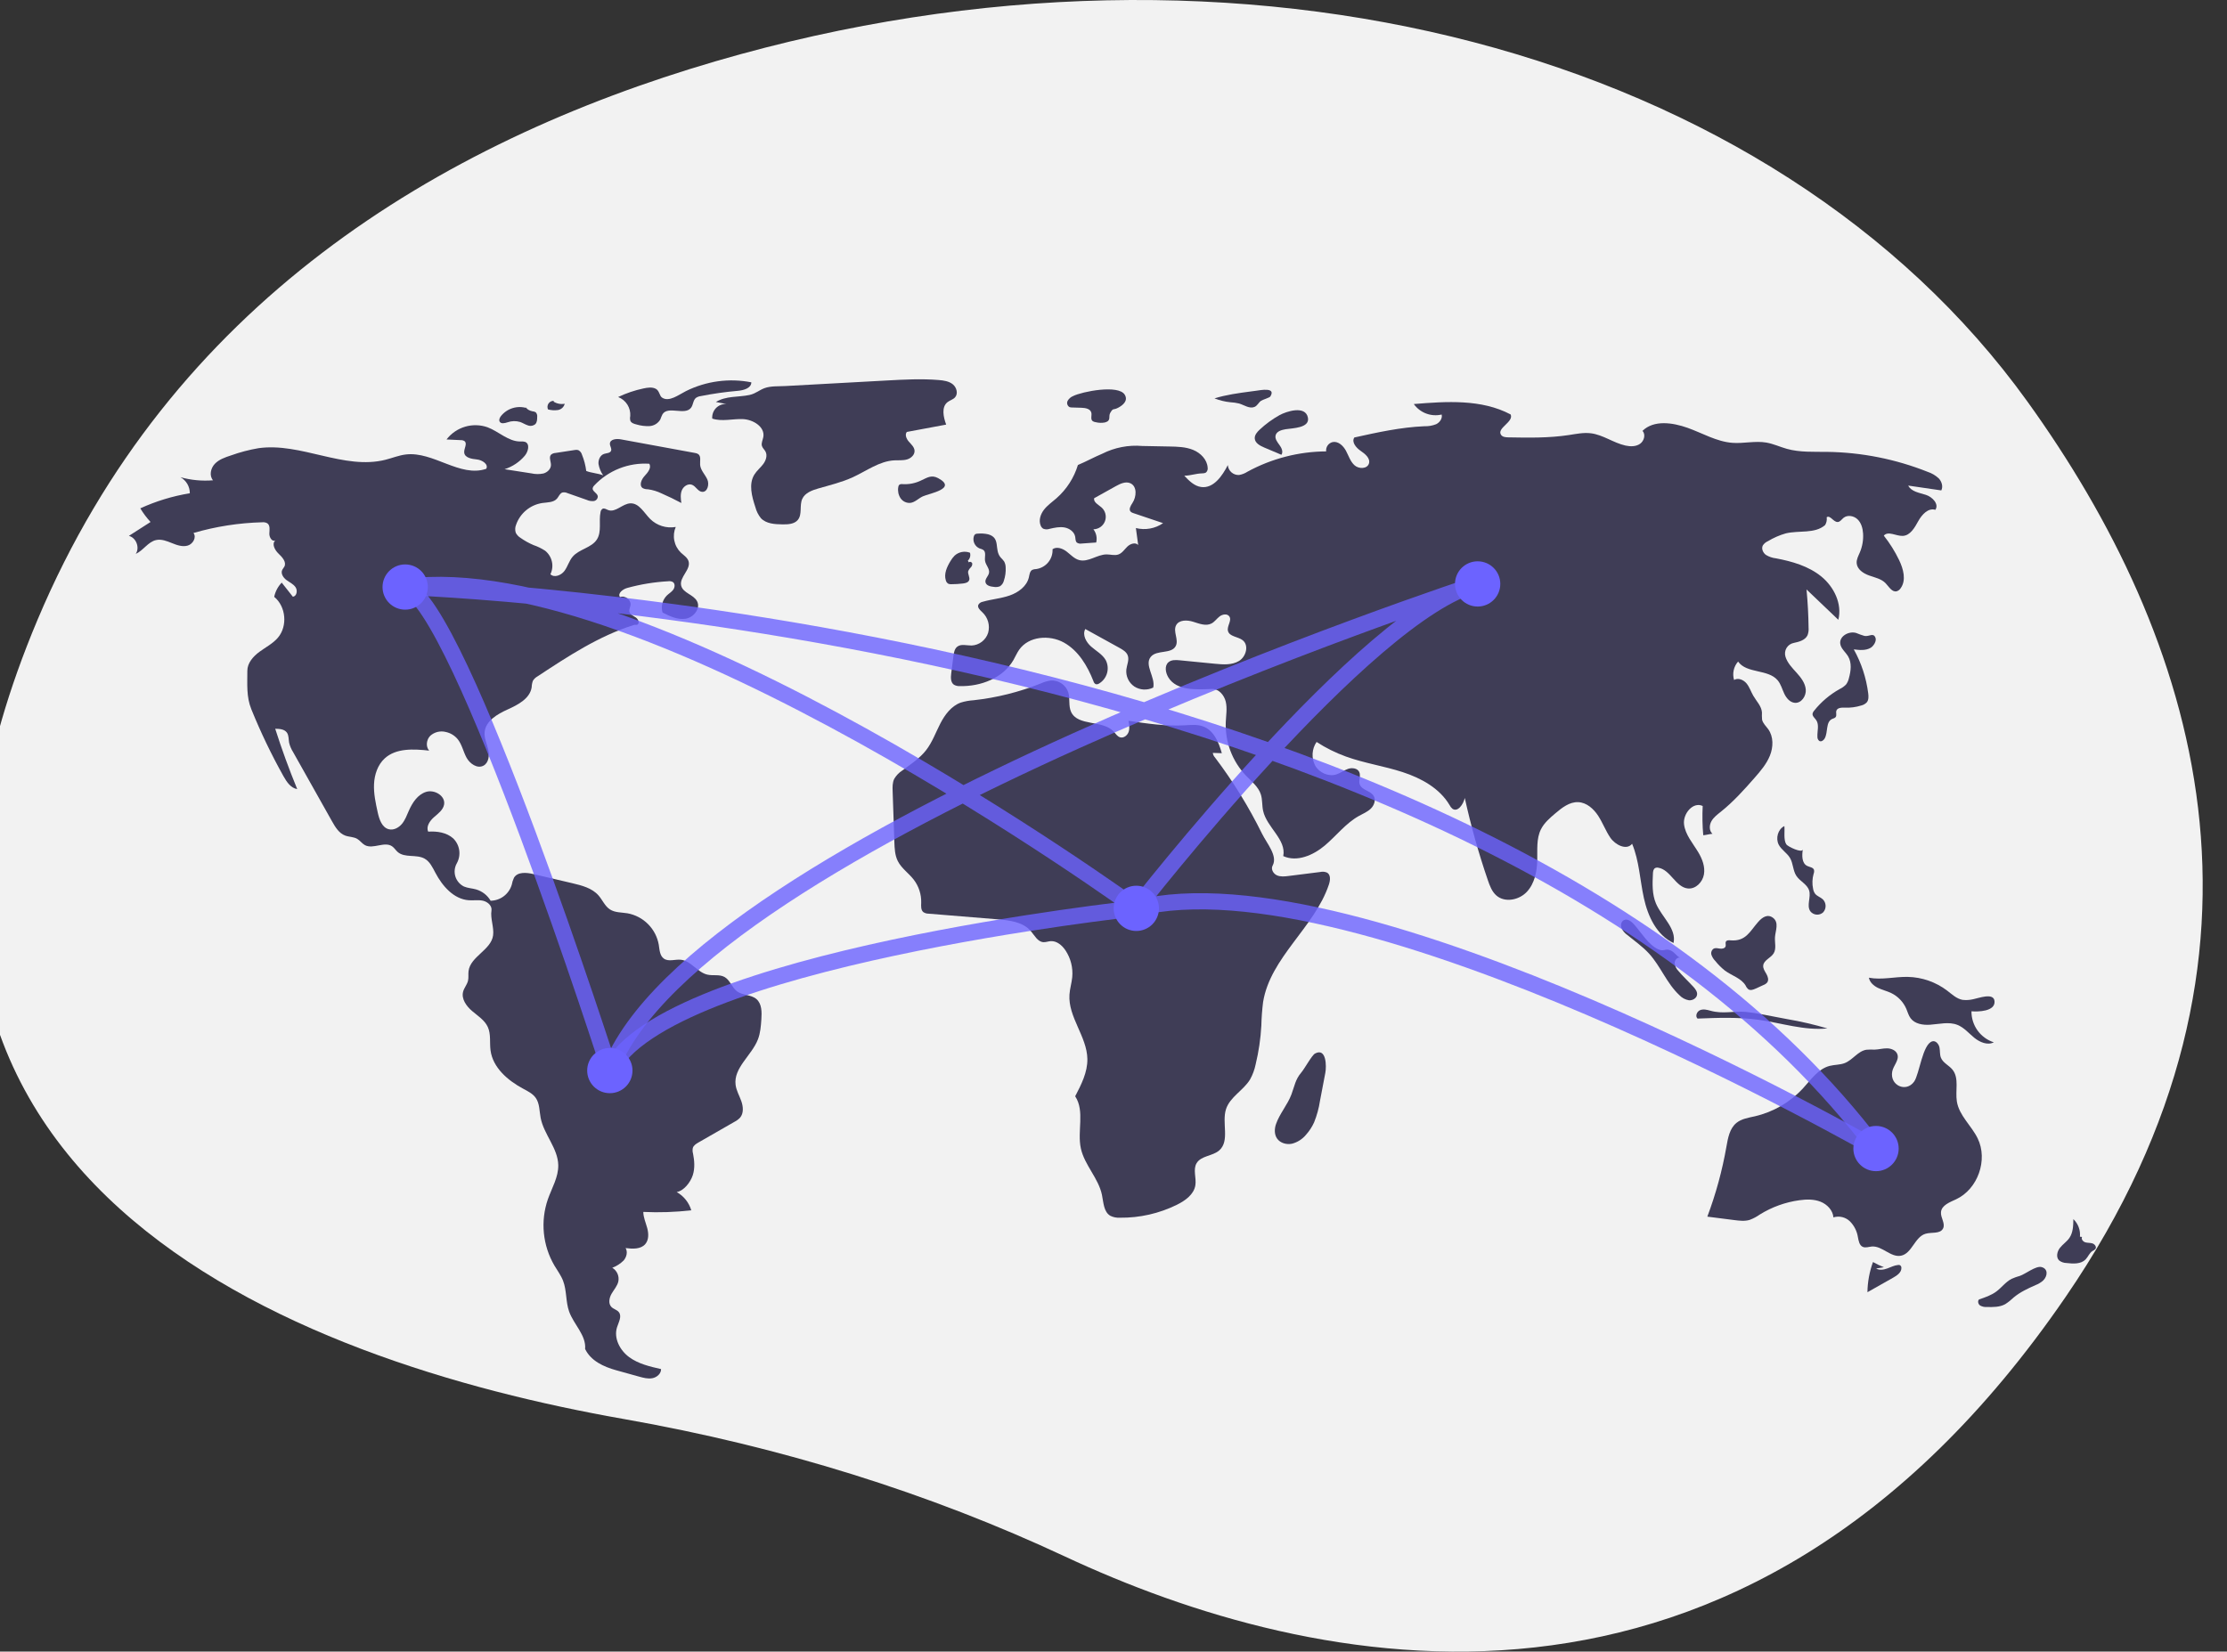 <svg width="275" height="204" viewBox="0 0 275 204" fill="none" xmlns="http://www.w3.org/2000/svg">
<rect x="0" y="0" width="275" height="204" fill="#333333" stroke="none"/>
<g clip-path="url(#clip0)">
<path d="M250.348 49.59C219.136 6.214 153.202 -11.381 88.359 7.569C54.078 17.588 21.024 37.661 4.644 76.53C-24.638 146.011 36.843 168.202 77.044 175.275C96.484 178.695 114.792 184.439 131.523 192.261C161.622 206.332 214.901 218.8 255.076 160.187C284.195 117.704 271.138 78.482 250.348 49.59Z" fill="#F2F2F2"/>
<path d="M72.391 58.171C72.304 57.482 72.128 56.807 71.866 56.163C71.833 56.041 71.775 55.928 71.695 55.83C71.615 55.731 71.516 55.651 71.403 55.593C71.253 55.554 71.095 55.553 70.944 55.588L68.587 55.949C68.389 55.958 68.2 56.031 68.049 56.157C67.742 56.48 68.044 56.999 68.034 57.444C68.024 57.944 67.579 58.351 67.096 58.485C66.603 58.584 66.095 58.578 65.605 58.467L62.308 57.955C63.279 57.645 64.144 57.069 64.802 56.293C65.236 55.779 65.467 54.821 64.84 54.578C64.654 54.527 64.459 54.512 64.267 54.532C62.774 54.544 61.598 53.298 60.2 52.774C59.305 52.46 58.334 52.437 57.425 52.707C56.516 52.978 55.716 53.529 55.139 54.281L56.895 54.365C57.06 54.356 57.224 54.4 57.363 54.49C57.748 54.806 57.269 55.412 57.324 55.907C57.394 56.549 58.248 56.686 58.892 56.751C59.536 56.816 60.353 57.339 60.043 57.906C56.807 59.02 53.514 55.73 50.115 56.135C49.255 56.237 48.442 56.575 47.602 56.787C42.472 58.084 37.168 54.625 31.927 55.357C30.762 55.556 29.617 55.857 28.505 56.258C27.792 56.492 27.048 56.745 26.53 57.288C26.011 57.83 25.814 58.758 26.305 59.325C24.952 59.436 23.59 59.307 22.281 58.943C22.635 59.139 22.929 59.427 23.133 59.776C23.337 60.126 23.443 60.523 23.44 60.927C21.327 61.271 19.27 61.898 17.325 62.789C17.688 63.393 18.112 63.957 18.59 64.474L15.915 66.19C16.819 66.417 17.286 67.648 16.761 68.417C17.698 68 18.279 66.923 19.281 66.705C19.937 66.562 20.605 66.83 21.228 67.082C21.851 67.334 22.535 67.578 23.18 67.389C23.825 67.2 24.3 66.365 23.89 65.833C26.646 65.03 29.494 64.586 32.364 64.511C32.585 64.484 32.809 64.526 33.005 64.633C33.379 64.892 33.281 65.451 33.26 65.904C33.24 66.358 33.594 66.954 34 66.75C33.523 67.163 33.931 67.942 34.389 68.377C34.847 68.812 35.4 69.412 35.119 69.978C35.046 70.125 34.922 70.243 34.851 70.392C34.643 70.832 34.973 71.345 35.363 71.637C35.752 71.929 36.229 72.133 36.5 72.537C36.77 72.942 36.647 73.65 36.164 73.706L34.789 71.963C34.319 72.449 33.997 73.059 33.86 73.721C35.318 74.911 35.537 77.334 34.317 78.766C33.693 79.497 32.806 79.942 32.032 80.513C31.258 81.084 30.541 81.897 30.543 82.858C30.547 84.518 30.411 86.06 31.034 87.6C32.183 90.438 33.509 93.201 35.005 95.874C35.398 96.575 35.906 97.344 36.701 97.465C35.696 95.02 34.79 92.537 33.985 90.015C34.509 90.017 35.115 90.059 35.423 90.483C35.677 90.834 35.623 91.312 35.702 91.738C35.802 92.151 35.97 92.545 36.198 92.904L41.001 101.448C41.399 102.157 41.856 102.917 42.617 103.204C43.103 103.387 43.666 103.352 44.114 103.617C44.465 103.823 44.702 104.191 45.059 104.386C46.071 104.937 47.478 103.88 48.423 104.538C48.694 104.726 48.866 105.025 49.115 105.241C49.988 105.996 51.421 105.491 52.429 106.054C53.078 106.417 53.415 107.143 53.762 107.801C54.63 109.45 56.034 111.065 57.895 111.196C58.479 111.237 59.076 111.126 59.647 111.256C60.218 111.386 60.781 111.884 60.689 112.462C60.532 113.452 61.022 114.537 60.89 115.531C60.65 117.343 58.078 118.138 57.857 119.952C57.809 120.349 57.884 120.759 57.79 121.148C57.674 121.624 57.315 122.012 57.188 122.485C56.947 123.383 57.59 124.276 58.298 124.879C59.005 125.483 59.848 126.004 60.235 126.849C60.644 127.742 60.443 128.783 60.576 129.756C60.866 131.88 62.703 133.455 64.594 134.47C65.17 134.78 65.788 135.079 66.161 135.616C66.648 136.316 66.599 137.24 66.762 138.077C67.16 140.127 68.888 141.815 68.936 143.903C68.971 145.386 68.146 146.732 67.652 148.132C67.19 149.473 67.022 150.899 67.162 152.31C67.301 153.722 67.743 155.087 68.459 156.312C68.828 156.935 69.269 157.521 69.53 158.196C69.996 159.4 69.845 160.768 70.274 161.986C70.842 163.595 72.403 164.924 72.253 166.624C72.962 168.093 74.526 168.815 76.099 169.252L78.918 170.036C79.458 170.186 80.022 170.337 80.571 170.229C81.121 170.12 81.646 169.664 81.631 169.105C80.249 168.793 78.822 168.462 77.683 167.621C76.543 166.78 75.762 165.282 76.195 163.934C76.395 163.309 76.822 162.587 76.416 162.071C76.184 161.775 75.76 161.698 75.498 161.428C75.089 161.007 75.23 160.3 75.523 159.793C75.817 159.285 76.241 158.832 76.36 158.258C76.419 157.937 76.38 157.605 76.245 157.307C76.111 157.01 75.889 156.76 75.608 156.592C76.131 156.395 76.606 156.09 77.003 155.698C77.37 155.279 77.54 154.634 77.251 154.158C78.108 154.267 79.12 154.32 79.683 153.665C80.132 153.142 80.102 152.361 79.924 151.695C79.746 151.029 79.446 150.382 79.437 149.693C81.414 149.787 83.396 149.72 85.363 149.492C85.078 148.536 84.432 147.728 83.561 147.239C84.452 147.089 85.263 146.024 85.544 145.167C85.826 144.309 85.754 143.376 85.58 142.49C85.513 142.263 85.504 142.022 85.553 141.789C85.654 141.47 85.968 141.275 86.258 141.109L90.679 138.573C90.943 138.441 91.182 138.265 91.386 138.052C91.849 137.509 91.78 136.689 91.543 136.015C91.306 135.342 90.926 134.709 90.835 134.002C90.562 131.885 92.83 130.367 93.596 128.374C93.897 127.592 93.958 126.743 94.016 125.907C94.078 125.01 94.083 123.968 93.393 123.389C92.732 122.835 91.698 122.959 91.006 122.443C90.372 121.97 90.153 121.052 89.46 120.67C88.831 120.324 88.041 120.544 87.341 120.381C86.109 120.094 85.333 118.675 84.074 118.544C83.364 118.47 82.56 118.817 81.978 118.404C81.465 118.04 81.445 117.308 81.347 116.687C81.176 115.722 80.713 114.833 80.02 114.139C79.328 113.445 78.439 112.98 77.473 112.806C76.741 112.689 75.944 112.733 75.321 112.331C74.69 111.924 74.401 111.162 73.905 110.599C73.107 109.69 71.849 109.368 70.671 109.091L65.878 107.966C65.027 107.766 63.931 107.66 63.474 108.405C63.339 108.688 63.243 108.988 63.19 109.298C63.019 109.857 62.674 110.348 62.206 110.7C61.738 111.052 61.171 111.246 60.585 111.256C60.183 110.571 59.532 110.069 58.769 109.852C58.282 109.717 57.762 109.702 57.299 109.503C57.046 109.38 56.822 109.207 56.639 108.994C56.456 108.781 56.318 108.533 56.234 108.265C56.15 107.998 56.122 107.716 56.151 107.437C56.18 107.158 56.266 106.888 56.403 106.643C56.679 106.152 56.786 105.583 56.707 105.025C56.627 104.467 56.366 103.951 55.964 103.556C55.149 102.825 53.97 102.649 52.877 102.722C52.591 102.098 53.069 101.394 53.585 100.941C54.101 100.488 54.727 100.042 54.84 99.365C55.016 98.3 53.656 97.492 52.623 97.809C51.59 98.127 50.931 99.129 50.495 100.116C50.245 100.683 50.033 101.28 49.638 101.757C49.244 102.235 48.609 102.577 48.008 102.424C47.157 102.207 46.829 101.198 46.641 100.342C46.388 99.193 46.134 98.028 46.187 96.853C46.24 95.678 46.637 94.472 47.504 93.676C48.918 92.38 51.087 92.507 52.995 92.714C52.544 92.207 52.655 91.352 53.138 90.874C53.392 90.648 53.698 90.488 54.029 90.407C54.36 90.326 54.705 90.326 55.036 90.409C55.611 90.528 56.129 90.838 56.506 91.287C57.048 91.947 57.203 92.838 57.612 93.588C58.022 94.337 58.944 94.976 59.698 94.574C60.349 94.227 60.453 93.325 60.291 92.605C60.129 91.886 59.784 91.186 59.843 90.451C59.955 89.048 61.411 88.204 62.696 87.626C63.981 87.048 65.452 86.271 65.655 84.879C65.662 84.606 65.714 84.337 65.808 84.081C65.95 83.855 66.148 83.668 66.383 83.54C70.133 81.066 73.945 78.56 78.231 77.208C78.454 77.138 78.48 77.216 78.707 77.161C79.025 76.977 78.815 76.469 78.51 76.265C78.205 76.06 77.797 75.903 77.72 75.545C77.663 75.281 77.819 75.022 77.859 74.756C77.958 74.1 77.173 73.496 76.564 73.757C76.22 73.302 76.901 72.773 77.452 72.622C79.106 72.167 80.804 71.89 82.517 71.795C82.714 71.764 82.917 71.798 83.093 71.893C83.381 72.092 83.344 72.549 83.14 72.833C82.936 73.117 82.619 73.295 82.365 73.536C82.087 73.806 81.889 74.147 81.793 74.522C81.696 74.896 81.704 75.29 81.816 75.661C82.71 76.115 83.682 76.583 84.673 76.423C85.663 76.263 86.542 75.151 86.077 74.264C85.643 73.437 84.341 73.251 84.117 72.345C83.855 71.284 85.358 70.341 85.02 69.302C84.871 68.847 84.417 68.58 84.069 68.251C83.657 67.848 83.377 67.331 83.266 66.766C83.154 66.202 83.216 65.617 83.444 65.088C82.876 65.188 82.293 65.15 81.743 64.978C81.193 64.806 80.693 64.505 80.283 64.1C79.527 63.338 78.924 62.136 77.851 62.17C76.865 62.202 76.017 63.349 75.096 62.999C74.869 62.913 74.63 62.738 74.411 62.841C74.339 62.887 74.278 62.95 74.234 63.023C74.19 63.096 74.163 63.179 74.155 63.264C73.921 64.382 74.324 65.655 73.714 66.621C73.05 67.672 71.515 67.818 70.71 68.766C70.273 69.28 70.104 69.973 69.703 70.516C69.301 71.058 68.449 71.403 67.967 70.93C68.204 70.444 68.269 69.892 68.15 69.364C68.032 68.837 67.739 68.365 67.317 68.025C66.87 67.734 66.388 67.5 65.882 67.328C65.317 67.089 64.779 66.79 64.278 66.436C64.028 66.284 63.824 66.067 63.69 65.807C63.584 65.481 63.598 65.128 63.73 64.812C63.974 64.112 64.405 63.493 64.977 63.02C65.548 62.547 66.237 62.239 66.971 62.129C67.613 62.042 68.359 62.073 68.784 61.584C69.008 61.326 69.126 60.936 69.452 60.831C69.661 60.789 69.877 60.816 70.07 60.907L72.464 61.748C72.731 61.869 73.025 61.917 73.317 61.889C73.462 61.87 73.594 61.796 73.687 61.684C73.779 61.571 73.826 61.428 73.817 61.282C73.741 60.885 73.129 60.695 73.185 60.294C73.216 60.164 73.286 60.047 73.385 59.958C74.249 59.039 75.306 58.323 76.48 57.86C77.654 57.397 78.916 57.199 80.175 57.28C80.477 57.776 79.999 58.362 79.602 58.786C79.204 59.209 78.884 59.965 79.365 60.291C79.562 60.391 79.782 60.441 80.003 60.434C80.592 60.514 81.165 60.687 81.7 60.948C82.527 61.308 83.339 61.701 84.135 62.129C84.064 61.605 83.997 61.053 84.196 60.563C84.395 60.073 84.96 59.689 85.454 59.88C85.929 60.063 86.173 60.692 86.68 60.75C87.356 60.827 87.623 59.829 87.341 59.211C87.058 58.593 86.499 58.075 86.453 57.397C86.421 56.94 86.595 56.373 86.23 56.096C86.099 56.012 85.951 55.961 85.798 55.944L76.663 54.266C76.121 54.166 75.337 54.242 75.313 54.793C75.299 55.1 75.574 55.404 75.453 55.686C75.323 55.987 74.896 55.96 74.585 56.067C74.103 56.232 73.861 56.804 73.907 57.311C73.992 57.815 74.188 58.294 74.48 58.713C73.885 58.465 72.986 58.419 72.391 58.171Z" fill="#3F3D56"/>
<path d="M65.103 50.427C64.527 50.237 63.906 50.228 63.325 50.402C62.744 50.575 62.23 50.924 61.853 51.399C61.703 51.597 61.577 51.869 61.703 52.084C61.883 52.391 62.343 52.269 62.682 52.159C63.181 51.982 63.723 51.969 64.23 52.123C64.548 52.232 64.833 52.425 65.153 52.53C65.309 52.595 65.479 52.616 65.646 52.592C65.813 52.568 65.97 52.498 66.101 52.391C66.32 52.168 66.334 51.82 66.335 51.507C66.35 51.402 66.341 51.295 66.31 51.194C66.279 51.093 66.225 51 66.153 50.923C66.025 50.849 65.881 50.806 65.734 50.799C65.403 50.737 65.103 50.563 64.888 50.305" fill="#3F3D56"/>
<path d="M68.397 49.511C68.268 49.504 68.139 49.53 68.023 49.587C67.908 49.644 67.808 49.73 67.735 49.836C67.662 49.943 67.618 50.066 67.606 50.194C67.595 50.323 67.617 50.452 67.669 50.57C68.065 50.677 68.479 50.704 68.885 50.649C69.088 50.617 69.277 50.527 69.428 50.388C69.58 50.25 69.686 50.069 69.735 49.87C69.257 49.958 68.763 49.863 68.35 49.606" fill="#3F3D56"/>
<path d="M79.448 47.982C78.37 48.21 77.323 48.566 76.329 49.039C76.798 49.219 77.196 49.545 77.466 49.968C77.735 50.391 77.861 50.889 77.826 51.39C77.784 51.582 77.789 51.781 77.84 51.971C77.954 52.248 78.286 52.352 78.578 52.423C79.102 52.583 79.65 52.652 80.197 52.63C80.471 52.615 80.737 52.533 80.971 52.39C81.205 52.247 81.4 52.049 81.537 51.812C81.617 51.587 81.71 51.367 81.816 51.154C82.515 50.09 84.593 51.376 85.344 50.348C85.608 49.986 85.584 49.441 85.929 49.154C86.107 49.029 86.314 48.95 86.53 48.925C88.04 48.625 89.566 48.408 91.099 48.275C91.826 48.212 92.773 47.951 92.779 47.223C90.042 46.686 87.204 47.067 84.706 48.307C83.806 48.757 82.616 49.704 81.749 49.108C81.424 48.884 81.441 48.282 80.994 48.031C80.537 47.774 79.933 47.879 79.448 47.982Z" fill="#3F3D56"/>
<path d="M88.399 49.653L89.684 49.9C89.448 49.889 89.212 49.929 88.992 50.017C88.772 50.105 88.573 50.239 88.409 50.409C88.246 50.58 88.12 50.783 88.041 51.006C87.962 51.229 87.931 51.466 87.951 51.702C89.155 52.103 90.466 51.713 91.734 51.766C93.001 51.819 94.476 52.724 94.26 53.972C94.194 54.349 93.976 54.727 94.09 55.093C94.169 55.349 94.396 55.531 94.523 55.767C94.79 56.259 94.577 56.882 94.24 57.329C93.904 57.777 93.452 58.134 93.157 58.609C92.422 59.792 92.84 61.321 93.277 62.642C93.404 63.141 93.637 63.607 93.962 64.007C94.61 64.695 95.666 64.755 96.612 64.769C97.3 64.779 98.089 64.745 98.524 64.212C99.092 63.517 98.695 62.432 99.069 61.616C99.409 60.874 100.275 60.556 101.059 60.331C102.497 59.918 103.961 59.566 105.32 58.942C107.007 58.167 108.584 56.959 110.438 56.86C110.959 56.832 111.492 56.893 111.993 56.751C112.494 56.608 112.97 56.176 112.932 55.657C112.9 55.213 112.524 54.888 112.231 54.553C111.937 54.219 111.706 53.705 111.976 53.352L116.837 52.445C116.492 51.507 116.224 50.272 117.016 49.662C117.301 49.441 117.684 49.353 117.927 49.087C118.342 48.633 118.133 47.852 117.655 47.466C117.176 47.08 116.529 46.99 115.916 46.94C113.785 46.763 111.641 46.88 109.506 46.996C105.332 47.225 101.157 47.453 96.983 47.682C96.143 47.728 95.173 47.658 94.402 47.944C93.749 48.186 93.285 48.631 92.539 48.788C91.162 49.076 89.646 48.881 88.399 49.653Z" fill="#3F3D56"/>
<path d="M111.417 59.796C111.286 59.775 111.153 59.806 111.043 59.881C110.971 59.96 110.928 60.062 110.922 60.169C110.839 60.641 110.937 61.127 111.198 61.53C111.331 61.728 111.514 61.886 111.729 61.989C111.944 62.092 112.183 62.135 112.42 62.115C112.999 62.041 113.425 61.548 113.957 61.308C114.777 60.938 118.258 60.36 115.85 59.061C115.02 58.613 114.484 59.008 113.829 59.303C113.085 59.684 112.251 59.854 111.417 59.796Z" fill="#3F3D56"/>
<path d="M132.511 48.92C132.23 49.035 131.994 49.239 131.842 49.501C131.771 49.635 131.755 49.79 131.796 49.935C131.837 50.08 131.932 50.203 132.062 50.28C132.167 50.318 132.278 50.336 132.39 50.332L133.534 50.366C134.019 50.38 134.626 50.484 134.757 50.951C134.854 51.298 134.637 51.744 134.898 51.992C135.011 52.079 135.146 52.132 135.287 52.144C135.664 52.241 136.057 52.253 136.439 52.181C137.271 51.958 136.834 51.451 137.096 51C137.497 50.309 137.428 50.727 138.134 50.331C138.656 50.039 139.33 49.508 138.895 48.763C138.137 47.467 133.628 48.363 132.511 48.92Z" fill="#3F3D56"/>
<path d="M155.079 48.268L154.415 48.357C152.918 48.556 151.412 48.758 149.97 49.207C150.594 49.453 151.249 49.614 151.917 49.684C152.284 49.702 152.649 49.754 153.007 49.839C153.644 50.028 154.286 50.517 154.901 50.266C155.283 50.111 155.407 49.714 155.723 49.504C155.941 49.359 156.769 49.124 156.862 48.977C157.61 47.793 155.654 48.192 155.079 48.268Z" fill="#3F3D56"/>
<path d="M157.994 51.282C157.107 51.777 156.285 52.379 155.544 53.074C155.232 53.367 154.914 53.731 154.942 54.158C154.979 54.725 155.584 55.053 156.108 55.275L158.231 56.172C158.488 55.81 158.253 55.31 157.986 54.954C157.72 54.597 157.404 54.185 157.522 53.757C157.656 53.268 158.253 53.101 158.754 53.017C159.57 52.879 161.771 52.891 161.506 51.577C161.194 50.03 158.813 50.825 157.994 51.282Z" fill="#3F3D56"/>
<path d="M157.567 138.842C157.365 139.426 157.346 140.115 157.696 140.625C158.088 141.197 158.873 141.41 159.552 141.265C160.228 141.086 160.831 140.699 161.275 140.159C161.682 139.706 162.016 139.194 162.267 138.641C162.616 137.778 162.863 136.876 163.001 135.956L163.66 132.5C163.808 131.728 163.802 129.36 162.381 130.132C161.992 130.343 161.093 132.006 160.686 132.478C159.953 133.329 159.856 134.154 159.47 135.184C158.986 136.474 158.014 137.55 157.567 138.842Z" fill="#3F3D56"/>
<path d="M232.635 156.525C232.17 156.344 231.719 156.129 231.285 155.883C230.849 157.078 230.618 158.338 230.6 159.61L233.782 157.811C234.261 157.541 234.804 157.165 234.793 156.615C234.798 156.548 234.783 156.48 234.753 156.419C234.722 156.359 234.675 156.308 234.617 156.272C234.547 156.243 234.47 156.234 234.394 156.245C233.922 156.285 233.492 156.517 233.047 156.678C232.602 156.839 232.081 156.924 231.673 156.685" fill="#3F3D56"/>
<path d="M249.423 157.593C249.073 157.688 248.732 157.81 248.402 157.959C247.672 158.33 247.175 159.035 246.518 159.523C245.889 159.991 245.132 160.248 244.389 160.498C244.17 160.691 244.271 161.079 244.508 161.249C244.763 161.394 245.056 161.459 245.348 161.437C246.12 161.454 246.934 161.462 247.61 161.089C247.991 160.843 248.348 160.56 248.675 160.245C249.466 159.586 250.415 159.152 251.355 158.732C251.697 158.603 252.014 158.414 252.289 158.174C252.88 157.593 252.922 156.696 252.07 156.498C251.382 156.339 250.078 157.381 249.423 157.593Z" fill="#3F3D56"/>
<path d="M256.84 152.754C256.878 152.354 256.825 151.951 256.684 151.575C256.544 151.198 256.319 150.859 256.028 150.582C256.019 151.382 255.995 152.234 255.544 152.896C255.223 153.367 254.72 153.686 254.368 154.135C254.016 154.584 253.86 155.295 254.273 155.689C254.536 155.89 254.858 156 255.189 156.005C256.01 156.101 256.961 156.155 257.537 155.562C257.851 155.239 258.004 154.76 258.388 154.522C258.53 154.462 258.658 154.371 258.761 154.255C258.919 154.004 258.668 153.673 258.384 153.582C258.101 153.492 257.789 153.534 257.505 153.448C257.22 153.362 256.959 153.043 257.105 152.784" fill="#3F3D56"/>
<path d="M243.657 123.421C243.226 123.525 242.78 123.551 242.34 123.498C241.609 123.364 241.04 122.814 240.449 122.362C239.046 121.295 237.34 120.7 235.577 120.662C233.973 120.632 232.354 121.066 230.779 120.763C230.882 121.335 231.372 121.764 231.894 122.019C232.417 122.273 232.994 122.402 233.519 122.651C234.36 123.055 235.027 123.748 235.398 124.604C235.567 124.998 235.674 125.427 235.93 125.771C236.454 126.475 237.446 126.629 238.322 126.572C239.464 126.497 240.657 126.169 241.72 126.594C242.533 126.919 243.114 127.629 243.793 128.182C244.472 128.734 245.428 129.144 246.207 128.746C245.398 128.484 244.693 127.971 244.196 127.281C243.7 126.591 243.437 125.76 243.446 124.911C244.21 124.981 246.412 124.954 246.293 123.657C246.193 122.557 244.313 123.302 243.657 123.421Z" fill="#3F3D56"/>
<path d="M233.658 132.364C233.793 131.621 234.536 130.964 234.304 130.245C234.144 129.747 233.567 129.502 233.044 129.489C232.521 129.477 232.007 129.633 231.484 129.647C231.143 129.629 230.802 129.634 230.462 129.662C229.424 129.832 228.784 130.919 227.805 131.306C227.21 131.541 226.542 131.496 225.923 131.658C224.518 132.027 223.63 133.353 222.648 134.421C221.061 136.14 218.994 137.344 216.715 137.877C215.916 138.061 215.058 138.18 214.423 138.698C213.582 139.384 213.375 140.56 213.188 141.627C212.671 144.577 211.882 147.472 210.829 150.276L214.165 150.701C214.799 150.782 215.456 150.861 216.067 150.673C216.511 150.506 216.931 150.282 217.318 150.008C218.803 149.087 220.466 148.487 222.198 148.249C223.071 148.129 223.987 148.107 224.807 148.431C225.626 148.755 226.33 149.491 226.398 150.368C226.753 150.258 227.131 150.246 227.491 150.334C227.852 150.422 228.182 150.605 228.446 150.866C228.969 151.397 229.311 152.079 229.424 152.815C229.512 153.271 229.6 153.817 230.023 154.008C230.369 154.164 230.765 153.996 231.143 153.966C232.425 153.863 233.489 155.357 234.75 155.099C236.101 154.824 236.433 152.802 237.752 152.397C238.509 152.164 239.572 152.447 239.934 151.744C240.254 151.123 239.616 150.408 239.682 149.713C239.763 148.858 240.773 148.495 241.551 148.131C244.235 146.873 245.509 143.265 244.209 140.604C243.438 139.028 241.922 137.787 241.642 136.055C241.426 134.722 241.952 133.168 241.101 132.12C240.669 131.586 239.936 131.291 239.678 130.655C239.516 130.254 239.581 129.799 239.494 129.376C239.407 128.953 239.037 128.51 238.619 128.62C237.403 128.938 237.016 132.687 236.365 133.598C235.376 134.982 233.346 134.07 233.658 132.364Z" fill="#3F3D56"/>
<path d="M211.198 124.837C210.783 124.721 210.329 124.606 209.932 124.772C209.534 124.938 209.301 125.522 209.621 125.811C212.119 125.714 214.632 125.618 217.109 125.956C219.963 126.347 222.787 127.314 225.654 127.029C224.016 126.547 222.352 126.161 220.669 125.874L217.863 125.339C217.11 125.181 216.35 125.064 215.585 124.987C213.984 124.855 212.772 125.278 211.198 124.837Z" fill="#3F3D56"/>
<path d="M213.699 116.148C213.492 116.131 213.235 116.116 213.128 116.294C213.025 116.464 213.142 116.689 213.087 116.879C213.012 117.14 212.67 117.207 212.401 117.171C212.132 117.136 211.84 117.051 211.602 117.18C211.481 117.263 211.39 117.382 211.343 117.521C211.295 117.66 211.294 117.81 211.34 117.949C211.437 118.225 211.595 118.476 211.802 118.684C212.155 119.128 212.557 119.531 213 119.885C213.859 120.518 215.022 120.823 215.563 121.741C215.639 121.919 215.756 122.077 215.905 122.201C216.165 122.366 216.503 122.241 216.783 122.113L217.762 121.666C217.939 121.603 218.096 121.496 218.22 121.355C218.444 121.052 218.307 120.62 218.119 120.294C217.931 119.967 217.691 119.629 217.731 119.254C217.803 118.586 218.663 118.331 219.016 117.759C219.373 117.183 219.141 116.441 219.182 115.765C219.23 114.974 219.727 113.946 218.927 113.355C218.247 112.853 217.597 113.317 217.109 113.871C216.079 115.04 215.592 116.306 213.699 116.148Z" fill="#3F3D56"/>
<path d="M219.646 104.336C219.981 104.976 220.678 105.358 221.043 105.981C221.438 106.656 221.393 107.528 221.822 108.182C222.262 108.854 223.148 109.21 223.394 109.974C223.664 110.808 223.053 111.821 223.54 112.55C223.631 112.669 223.745 112.768 223.877 112.84C224.008 112.913 224.153 112.957 224.302 112.971C224.451 112.985 224.602 112.967 224.744 112.92C224.886 112.872 225.017 112.796 225.128 112.695C225.333 112.472 225.443 112.177 225.434 111.874C225.425 111.571 225.298 111.283 225.08 111.072C224.791 110.81 224.377 110.696 224.136 110.389C224.011 110.212 223.927 110.009 223.892 109.795C223.76 109.177 223.781 108.537 223.953 107.93C224.017 107.776 224.034 107.606 224 107.442C223.891 107.127 223.465 107.105 223.165 106.959C222.485 106.627 222.501 105.668 222.62 104.922C222.541 105.419 220.768 104.573 220.582 104.292C220.213 103.732 220.414 102.653 220.341 102.035C219.544 102.418 219.237 103.554 219.646 104.336Z" fill="#3F3D56"/>
<path d="M201.781 114.178C201.454 113.812 200.961 113.429 200.522 113.65C200.187 113.818 200.095 114.28 200.226 114.631C200.386 114.972 200.632 115.265 200.94 115.481C201.855 116.234 202.84 116.914 203.637 117.79C205.065 119.357 205.821 121.471 207.374 122.914C207.686 123.249 208.099 123.472 208.55 123.55C209.003 123.592 209.511 123.303 209.563 122.852C209.606 122.481 209.346 122.149 209.093 121.874C208.49 121.218 207.83 120.615 207.26 119.931C206.997 119.668 206.832 119.323 206.792 118.954C206.789 118.585 207.126 118.199 207.483 118.29C207.048 118.179 206.726 117.456 206.087 117.32C205.554 117.206 205.425 117.536 204.79 117.264C203.579 116.745 202.629 115.126 201.781 114.178Z" fill="#3F3D56"/>
<path d="M230.233 78.547C229.885 78.444 229.544 78.323 229.21 78.183C228.311 77.913 227.121 78.573 227.241 79.503C227.321 80.121 227.896 80.537 228.214 81.073C228.686 81.868 228.56 82.875 228.312 83.765C228.252 84.041 228.136 84.301 227.972 84.531C227.743 84.774 227.47 84.971 227.167 85.11C225.952 85.79 224.882 86.698 224.014 87.785C223.919 87.885 223.854 88.009 223.823 88.144C223.78 88.457 224.096 88.686 224.275 88.948C224.672 89.53 224.385 90.312 224.424 91.015C224.418 91.114 224.438 91.213 224.481 91.303C224.524 91.393 224.589 91.47 224.671 91.528C224.91 91.649 225.193 91.443 225.323 91.208C225.753 90.43 225.429 89.18 226.236 88.805C226.389 88.734 226.574 88.704 226.676 88.57C226.837 88.358 226.681 88.043 226.763 87.789C226.886 87.408 227.408 87.391 227.809 87.408C228.499 87.437 229.189 87.345 229.848 87.137C230.107 87.075 230.341 86.94 230.523 86.746C230.764 86.446 230.743 86.018 230.695 85.636C230.453 83.73 229.849 81.888 228.914 80.209C229.623 80.299 230.394 80.378 231.006 80.009C231.348 79.802 231.759 79.184 231.589 78.764C231.321 78.099 230.835 78.659 230.233 78.547Z" fill="#3F3D56"/>
<path d="M139.35 89.029C139.435 89.484 139.518 89.962 139.369 90.4C139.22 90.838 138.751 91.203 138.308 91.069C137.964 90.965 137.765 90.62 137.521 90.357C136.164 88.893 133.101 89.74 132.263 87.93C131.92 87.191 132.153 86.305 131.919 85.525C131.772 85.074 131.479 84.685 131.086 84.419C130.694 84.152 130.223 84.023 129.749 84.053C129.317 84.115 128.896 84.241 128.5 84.425C125.849 85.486 123.065 86.181 120.226 86.492C119.687 86.525 119.153 86.622 118.637 86.781C117.471 87.203 116.674 88.282 116.107 89.384C115.541 90.485 115.122 91.677 114.362 92.656C113.563 93.684 112.444 94.404 111.4 95.183C110.998 95.442 110.663 95.793 110.423 96.206C110.197 96.67 110.209 97.21 110.227 97.726L110.44 103.992C110.468 104.798 110.502 105.632 110.863 106.354C111.314 107.254 112.205 107.844 112.824 108.64C113.454 109.457 113.783 110.467 113.754 111.499C113.74 111.914 113.699 112.405 114.023 112.665C114.219 112.792 114.45 112.859 114.684 112.855L123.171 113.549C124.664 113.671 126.318 113.871 127.293 115.007C127.753 115.543 128.123 116.314 128.827 116.372C129.129 116.396 129.424 116.273 129.726 116.249C130.489 116.188 131.158 116.766 131.581 117.403C132.221 118.374 132.512 119.533 132.405 120.69C132.336 121.416 132.11 122.122 132.062 122.85C131.877 125.62 134.228 128.027 134.274 130.803C134.3 132.436 133.524 133.961 132.768 135.409C133.989 137.257 132.989 139.717 133.475 141.877C133.936 143.927 135.647 145.531 136.074 147.588C136.269 148.529 136.28 149.688 137.111 150.173C137.476 150.351 137.881 150.431 138.286 150.408C140.73 150.437 143.146 149.887 145.336 148.805C146.364 148.295 147.43 147.535 147.609 146.403C147.754 145.49 147.29 144.469 147.762 143.673C148.318 142.736 149.743 142.81 150.561 142.09C151.888 140.921 150.853 138.691 151.391 137.008C151.874 135.494 153.538 134.69 154.363 133.332C154.687 132.748 154.92 132.117 155.054 131.462C155.431 129.898 155.667 128.302 155.756 126.695C155.778 125.718 155.85 124.743 155.972 123.774C156.861 118.257 162.323 114.562 164.096 109.262C164.266 108.756 164.345 108.081 163.894 107.795C163.627 107.668 163.324 107.636 163.036 107.705L159.123 108.198C158.638 108.259 158.122 108.316 157.676 108.115C157.23 107.913 156.91 107.349 157.147 106.921C157.811 105.719 156.444 104.2 155.837 102.968C154.202 99.651 152.254 96.497 150.021 93.548C149.878 93.397 149.789 93.203 149.766 92.995L150.876 93.032C150.502 91.689 149.883 90.219 148.576 89.728C147.84 89.451 147.025 89.547 146.239 89.59C143.989 89.713 141.577 89.373 139.35 89.029Z" fill="#3F3D56"/>
<path d="M146.241 58.761C146.83 59.386 147.49 60.048 148.342 60.156C149.846 60.349 150.928 58.795 151.617 57.445C151.642 57.789 151.801 58.11 152.06 58.339C152.318 58.567 152.656 58.687 153.001 58.671C153.373 58.608 153.727 58.47 154.043 58.264C157.024 56.637 160.363 55.775 163.761 55.755C163.728 55.498 163.792 55.238 163.94 55.025C164.088 54.813 164.309 54.662 164.562 54.603C165.253 54.466 165.875 55.063 166.208 55.682C166.541 56.302 166.749 57.02 167.279 57.484C167.808 57.947 168.833 57.927 169.042 57.256C169.243 56.611 168.57 56.061 168.011 55.681C167.453 55.301 166.864 54.597 167.24 54.036C170.095 53.405 172.967 52.772 175.888 52.647C176.385 52.664 176.881 52.579 177.343 52.396C177.789 52.178 178.143 51.682 178.023 51.201C177.386 51.351 176.718 51.308 176.105 51.077C175.493 50.846 174.963 50.438 174.583 49.906C178.636 49.572 182.947 49.287 186.539 51.191C186.97 52.115 184.773 52.884 185.361 53.718C185.548 53.984 185.924 54.015 186.249 54.021C188.745 54.067 191.256 54.112 193.724 53.736C194.626 53.599 195.537 53.404 196.442 53.516C197.95 53.702 199.24 54.707 200.724 55.034C201.328 55.168 202.005 55.172 202.514 54.822C203.023 54.471 203.242 53.672 202.825 53.216C204.222 51.849 206.54 52.188 208.383 52.842C210.226 53.497 211.972 54.552 213.923 54.698C215.322 54.803 216.74 54.427 218.122 54.666C218.99 54.816 219.799 55.202 220.648 55.439C222.253 55.888 223.952 55.793 225.619 55.814C229.872 55.872 234.079 56.706 238.031 58.278C238.545 58.445 239.016 58.723 239.41 59.092C239.778 59.485 239.966 60.096 239.719 60.574L235.635 59.978C236.02 60.735 237.015 60.864 237.823 61.125C238.632 61.386 239.47 62.277 238.984 62.973C238.108 62.695 237.314 63.569 236.872 64.374C236.43 65.179 235.89 66.142 234.972 66.191C234.151 66.235 233.156 65.536 232.621 66.16C233.361 67.093 233.995 68.105 234.51 69.178C235.04 70.279 235.417 71.666 234.701 72.657C234.589 72.834 234.418 72.966 234.218 73.031C233.634 73.179 233.255 72.465 232.836 72.032C232.308 71.487 231.509 71.333 230.794 71.077C230.079 70.821 229.326 70.318 229.27 69.562C229.235 69.091 229.484 68.654 229.667 68.219C229.975 67.486 230.11 66.692 230.061 65.898C230.021 65.259 229.841 64.595 229.382 64.149C228.923 63.703 228.13 63.562 227.638 63.97C227.408 64.161 227.223 64.466 226.925 64.477C226.397 64.497 225.992 63.578 225.567 63.892C225.617 64.226 225.548 64.567 225.371 64.856C224.104 65.956 222.158 65.491 220.525 65.879C219.748 66.101 219.004 66.426 218.313 66.844C218.055 66.954 217.835 67.138 217.681 67.374C217.478 67.769 217.702 68.276 218.062 68.539C218.443 68.772 218.871 68.918 219.315 68.966C221.307 69.343 223.327 69.926 224.899 71.203C226.471 72.481 227.502 74.592 227.005 76.554L223.078 72.807C223.227 74.38 223.312 75.958 223.332 77.54C223.357 77.849 223.315 78.159 223.207 78.45C222.927 79.068 222.169 79.276 221.504 79.412C221.319 79.447 221.143 79.521 220.989 79.628C220.835 79.736 220.705 79.875 220.608 80.036C220.511 80.197 220.45 80.377 220.428 80.564C220.405 80.751 220.423 80.94 220.479 81.119C220.716 81.888 221.305 82.488 221.844 83.085C222.383 83.682 222.914 84.361 222.984 85.163C223.055 85.964 222.45 86.867 221.646 86.811C221.037 86.769 220.585 86.225 220.326 85.673C220.066 85.121 219.911 84.506 219.521 84.037C218.339 82.618 215.686 83.226 214.627 81.713C214.358 82.019 214.17 82.388 214.084 82.787C213.997 83.185 214.014 83.599 214.132 83.988C214.625 83.68 215.299 83.966 215.669 84.414C216.039 84.861 216.213 85.435 216.504 85.937C216.896 86.615 217.52 87.216 217.574 87.997C217.56 88.292 217.565 88.588 217.589 88.883C217.687 89.356 218.087 89.696 218.365 90.091C219.011 91.011 218.979 92.276 218.562 93.32C218.146 94.364 217.398 95.237 216.657 96.082C215.363 97.56 214.042 99.029 212.507 100.256C212.07 100.606 211.602 100.95 211.33 101.44C211.057 101.929 211.043 102.616 211.462 102.989C211.162 103.004 210.624 103.151 210.325 103.166C210.219 101.965 210.196 100.758 210.256 99.553C209.073 98.986 207.799 100.505 207.951 101.807C208.104 103.109 209.047 104.154 209.718 105.281C210.209 106.104 210.574 107.065 210.41 108.009C210.246 108.954 209.402 109.825 208.446 109.742C206.925 109.609 206.289 107.429 204.782 107.179C204.65 107.148 204.51 107.162 204.386 107.218C204.162 107.341 204.124 107.64 204.111 107.894C204.049 109.143 203.996 110.441 204.484 111.592C205.198 113.276 207.043 114.691 206.656 116.478C204.571 115.51 203.488 113.176 202.996 110.934C202.504 108.692 202.422 106.338 201.54 104.218C200.87 105.075 199.462 104.367 198.85 103.467C198.27 102.615 197.913 101.628 197.35 100.764C196.787 99.9 195.925 99.126 194.894 99.079C193.813 99.029 192.875 99.77 192.051 100.47C191.373 101.046 190.677 101.644 190.28 102.44C189.704 103.598 189.854 104.963 189.827 106.256C189.797 107.653 189.5 109.128 188.546 110.152C187.592 111.175 185.831 111.531 184.779 110.609C184.23 110.128 183.964 109.408 183.727 108.718C182.585 105.389 181.634 101.998 180.878 98.562C180.701 99.346 180.012 100.357 179.353 99.895C179.205 99.771 179.085 99.617 179.001 99.443C177.772 97.362 175.496 96.115 173.197 95.367C170.897 94.618 168.478 94.269 166.204 93.447C164.929 92.986 163.712 92.381 162.576 91.643C162.286 92.067 162.117 92.563 162.087 93.076C162.056 93.589 162.165 94.101 162.402 94.557C162.906 95.449 164.048 95.965 165.025 95.653C165.53 95.492 165.956 95.142 166.457 94.969C166.958 94.796 167.631 94.881 167.85 95.364C168.06 95.825 167.743 96.383 167.9 96.865C168.139 97.599 169.247 97.655 169.635 98.323C169.923 98.82 169.686 99.48 169.274 99.88C168.863 100.281 168.313 100.501 167.811 100.78C166.18 101.686 165.021 103.231 163.596 104.434C162.171 105.637 160.161 106.515 158.462 105.743C158.867 103.696 156.425 102.193 155.976 100.155C155.828 99.485 155.905 98.772 155.694 98.119C155.388 97.172 154.548 96.522 153.858 95.804C153.021 94.925 152.37 93.887 151.941 92.752C151.513 91.618 151.316 90.408 151.363 89.196C151.401 88.354 151.556 87.498 151.364 86.677C151.171 85.856 150.491 85.062 149.648 85.099C147.721 85.184 145.295 85.327 144.284 83.687C143.924 83.102 143.767 82.245 144.288 81.796C144.656 81.48 145.199 81.51 145.682 81.558L150.022 81.984C151.037 82.084 152.134 82.166 153.005 81.636C153.876 81.106 154.254 79.699 153.447 79.076C152.858 78.62 151.802 78.645 151.631 77.921C151.488 77.317 152.157 76.633 151.796 76.129C151.537 75.767 150.955 75.868 150.602 76.139C150.249 76.41 149.993 76.806 149.598 77.011C148.906 77.371 148.078 77.028 147.333 76.796C146.588 76.563 145.59 76.543 145.228 77.234C144.824 78.007 145.587 79.02 145.186 79.794C144.655 80.818 142.859 80.235 142.115 81.116C141.26 82.127 142.696 83.634 142.408 84.925C142.04 85.107 141.631 85.19 141.221 85.167C140.811 85.144 140.414 85.016 140.069 84.793C139.729 84.563 139.459 84.245 139.286 83.873C139.113 83.501 139.044 83.089 139.087 82.681C139.159 82.1 139.462 81.507 139.259 80.958C139.094 80.515 138.648 80.251 138.234 80.022L134.016 77.694C133.625 78.42 134.12 79.319 134.739 79.864C135.358 80.409 136.133 80.819 136.54 81.536C136.797 82.033 136.855 82.609 136.701 83.147C136.547 83.685 136.194 84.144 135.713 84.43C135.653 84.471 135.584 84.499 135.512 84.512C135.44 84.525 135.366 84.521 135.295 84.503C135.228 84.463 135.169 84.411 135.122 84.348C135.076 84.285 135.042 84.214 135.024 84.139C134.28 82.237 133.162 80.362 131.376 79.368C129.59 78.375 127.024 78.579 125.852 80.253C125.574 80.65 125.387 81.103 125.145 81.523C123.857 83.756 121.097 84.814 118.518 84.744C118.266 84.758 118.015 84.699 117.795 84.575C117.378 84.287 117.397 83.677 117.461 83.175L117.732 81.046C117.786 80.618 117.865 80.145 118.204 79.878C118.682 79.502 119.371 79.739 119.979 79.731C120.44 79.709 120.883 79.547 121.249 79.265C121.614 78.983 121.884 78.597 122.021 78.157C122.144 77.712 122.144 77.243 122.019 76.799C121.895 76.356 121.652 75.954 121.316 75.638C121.037 75.377 120.662 75.048 120.81 74.695C120.868 74.598 120.948 74.514 121.042 74.451C121.137 74.387 121.244 74.345 121.357 74.327C122.45 74.01 123.605 73.927 124.679 73.553C125.754 73.179 126.796 72.414 127.051 71.306C127.129 70.967 127.164 70.556 127.47 70.387C127.623 70.323 127.787 70.289 127.954 70.289C128.536 70.206 129.067 69.908 129.441 69.454C129.815 69.001 130.005 68.423 129.974 67.837C130.489 67.477 131.211 67.741 131.709 68.124C132.207 68.506 132.647 69.011 133.253 69.176C134.383 69.483 135.475 68.484 136.646 68.479C137.138 68.477 137.648 68.651 138.111 68.484C138.581 68.315 138.861 67.849 139.222 67.504C139.582 67.159 140.215 66.948 140.548 67.32L140.264 65.223C140.835 65.367 141.43 65.388 142.009 65.283C142.589 65.179 143.139 64.951 143.623 64.617L139.96 63.381C139.832 63.349 139.715 63.286 139.617 63.198C139.351 62.912 139.616 62.465 139.832 62.14C140.35 61.361 140.437 60.078 139.585 59.691C139.004 59.426 138.336 59.744 137.778 60.054L135.105 61.543C135.02 62.051 135.641 62.338 136.026 62.68C136.259 62.887 136.424 63.159 136.499 63.461C136.575 63.764 136.556 64.081 136.448 64.373C136.339 64.665 136.144 64.916 135.889 65.096C135.634 65.275 135.331 65.373 135.019 65.376C135.195 65.605 135.317 65.87 135.377 66.152C135.436 66.434 135.431 66.727 135.363 67.007L133.564 67.136C133.362 67.176 133.152 67.135 132.98 67.022C132.788 66.851 132.814 66.552 132.77 66.299C132.662 65.689 132.063 65.26 131.452 65.151C130.841 65.041 130.215 65.181 129.61 65.32C129.353 65.413 129.071 65.406 128.818 65.302C128.674 65.208 128.564 65.07 128.505 64.907C128.24 64.265 128.488 63.51 128.914 62.96C129.34 62.411 129.924 62.009 130.448 61.551C131.701 60.454 132.621 59.028 133.105 57.435C134.096 57.02 135.121 56.457 136.111 56.043C137.638 55.271 139.35 54.94 141.054 55.086L144.408 55.15C145.401 55.169 146.421 55.194 147.339 55.572C148.257 55.95 149.063 56.767 149.127 57.757C149.146 57.869 149.136 57.984 149.099 58.091C149.061 58.199 148.997 58.294 148.912 58.37C148.782 58.441 148.635 58.474 148.488 58.466C147.562 58.498 147.167 58.729 146.241 58.761Z" fill="#3F3D56"/>
<path d="M119.512 69.257C119.643 69.133 119.737 68.976 119.784 68.802C119.831 68.628 119.83 68.445 119.779 68.272C119.46 68.149 119.114 68.117 118.778 68.18C118.442 68.244 118.131 68.399 117.879 68.63C117.68 68.831 117.509 69.057 117.369 69.302C116.929 70.02 116.539 70.878 116.794 71.68C116.815 71.768 116.853 71.85 116.906 71.923C116.96 71.996 117.027 72.057 117.104 72.103C117.218 72.149 117.342 72.168 117.465 72.16C117.95 72.159 118.435 72.129 118.917 72.07C119.213 72.034 119.557 71.951 119.671 71.676C119.821 71.314 119.458 70.906 119.564 70.529C119.633 70.36 119.739 70.209 119.873 70.085C119.94 70.023 119.991 69.947 120.023 69.861C120.055 69.776 120.066 69.684 120.056 69.594C120.013 69.417 119.742 69.317 119.645 69.47" fill="#3F3D56"/>
<path d="M122.029 65.998C121.598 65.899 121.153 65.871 120.713 65.915C120.615 65.912 120.519 65.934 120.432 65.979C120.349 66.041 120.288 66.129 120.26 66.229C120.167 66.527 120.19 66.849 120.324 67.131C120.458 67.413 120.693 67.634 120.983 67.75C121.142 67.787 121.293 67.847 121.432 67.931C121.805 68.219 121.567 68.808 121.638 69.274C121.717 69.796 122.223 70.234 122.13 70.755C122.057 71.164 121.619 71.489 121.689 71.899C121.763 72.329 122.309 72.458 122.744 72.492C122.997 72.536 123.256 72.507 123.492 72.407C123.728 72.245 123.896 72.002 123.963 71.725C124.142 71.195 124.216 70.636 124.184 70.079C124.182 69.825 124.118 69.576 123.998 69.352C123.867 69.175 123.722 69.009 123.564 68.855C122.73 67.887 123.608 66.442 122.029 65.998Z" fill="#3F3D56"/>
<path opacity="0.8" d="M231.659 141.866C231.659 141.866 167.806 105.261 140.316 112.197C140.316 112.197 82.057 118.458 75.305 132.233C75.305 132.233 56.786 74.436 50.034 72.51" stroke="#6C63FF" stroke-width="2" stroke-miterlimit="10"/>
<path opacity="0.8" d="M75.305 132.233C86.012 103.72 182.467 72.124 182.467 72.124C168.77 75.592 140.316 112.197 140.316 112.197C140.316 112.197 80.128 68.464 50.034 72.51C50.034 72.51 182.564 76.844 231.659 141.866" stroke="#6C63FF" stroke-width="2" stroke-miterlimit="10"/>
<path d="M50.034 75.303C51.579 75.303 52.831 74.052 52.831 72.51C52.831 70.967 51.579 69.716 50.034 69.716C48.489 69.716 47.237 70.967 47.237 72.51C47.237 74.052 48.489 75.303 50.034 75.303Z" fill="#6C63FF"/>
<path d="M75.305 135.027C76.85 135.027 78.103 133.776 78.103 132.233C78.103 130.691 76.85 129.44 75.305 129.44C73.76 129.44 72.508 130.691 72.508 132.233C72.508 133.776 73.76 135.027 75.305 135.027Z" fill="#6C63FF"/>
<path d="M182.467 74.918C184.012 74.918 185.264 73.667 185.264 72.124C185.264 70.582 184.012 69.331 182.467 69.331C180.922 69.331 179.67 70.582 179.67 72.124C179.67 73.667 180.922 74.918 182.467 74.918Z" fill="#6C63FF"/>
<path d="M231.659 144.66C233.204 144.66 234.457 143.409 234.457 141.866C234.457 140.323 233.204 139.073 231.659 139.073C230.115 139.073 228.862 140.323 228.862 141.866C228.862 143.409 230.115 144.66 231.659 144.66Z" fill="#6C63FF"/>
<path d="M140.316 114.991C141.861 114.991 143.113 113.74 143.113 112.197C143.113 110.654 141.861 109.403 140.316 109.403C138.771 109.403 137.519 110.654 137.519 112.197C137.519 113.74 138.771 114.991 140.316 114.991Z" fill="#6C63FF"/>
</g>
<defs>
<clipPath id="clip0">
<rect width="275" height="204" fill="white"/>
</clipPath>
</defs>
</svg>
